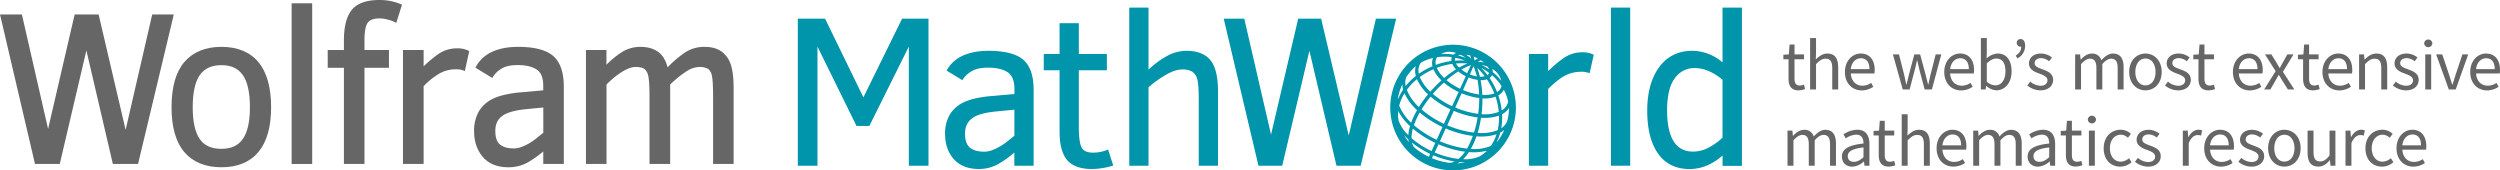 <svg xmlns="http://www.w3.org/2000/svg" viewBox="0 0 1452.64 99"><defs><style>.cls-1{fill:#666;}.cls-2{fill:#0095aa;}</style></defs><g id="Layer_2" data-name="Layer 2"><g id="Layer_1-2" data-name="Layer 1"><path class="cls-1" d="M1039.24,45.7V34.42h-3V31.81l3.18-.2.42-5.72h2.88v5.72h5.53v2.81h-5.53V45.76c0,2.49.8,3.94,3.16,3.94a6.9,6.9,0,0,0,2.32-.55l.67,2.6a12.34,12.34,0,0,1-3.79.76C1040.71,52.51,1039.24,49.76,1039.24,45.7Z"/><path class="cls-1" d="M1051.77,22.11h3.45v8.18l-.13,4.19c1.91-1.84,4-3.38,6.78-3.38,4.29,0,6.22,2.78,6.22,8V52h-3.45V39.53c0-3.8-1.15-5.43-3.85-5.43-2.08,0-3.53,1.07-5.57,3.14V52h-3.45Z"/><path class="cls-1" d="M1072,41.83c0-6.64,4.47-10.73,9.17-10.73,5.2,0,8.14,3.74,8.14,9.57a12.05,12.05,0,0,1-.16,2h-13.74c.25,4.32,2.89,7.12,6.78,7.12a8.9,8.9,0,0,0,5.07-1.63l1.24,2.26a12,12,0,0,1-6.74,2.12C1076.36,52.51,1072,48.53,1072,41.83Zm14.26-1.67c0-4.08-1.84-6.3-5-6.3-2.87,0-5.43,2.3-5.85,6.3Z"/><path class="cls-1" d="M1099.89,31.61h3.53l3,11.78c.45,1.94.83,3.77,1.21,5.69h.17c.44-1.92.89-3.78,1.39-5.69l3.15-11.78h3.37l3.18,11.78c.5,1.94.94,3.77,1.42,5.69h.16c.44-1.92.82-3.75,1.27-5.69l3-11.78H1128L1122.55,52h-4.21l-2.94-11c-.49-1.93-.88-3.8-1.38-5.87h-.16c-.45,2.07-.86,4-1.4,5.93L1109.6,52h-4Z"/><path class="cls-1" d="M1129.72,41.83c0-6.64,4.47-10.73,9.17-10.73,5.2,0,8.14,3.74,8.14,9.57a11,11,0,0,1-.16,2h-13.74c.25,4.32,2.89,7.12,6.78,7.12a8.88,8.88,0,0,0,5.07-1.63l1.24,2.26a12,12,0,0,1-6.73,2.12C1134.05,52.51,1129.72,48.53,1129.72,41.83ZM1144,40.16c0-4.08-1.84-6.3-5-6.3-2.87,0-5.43,2.3-5.85,6.3Z"/><path class="cls-1" d="M1154.19,49.9h-.11l-.32,2.1H1151V22.11h3.45v8.18l-.12,3.66a10.34,10.34,0,0,1,6.41-2.85c5.27,0,8.1,4.09,8.1,10.38,0,7-4.17,11-8.83,11A9.14,9.14,0,0,1,1154.19,49.9Zm11.09-8.37c0-4.5-1.54-7.52-5.38-7.52-1.73,0-3.52,1-5.45,2.78V47.48a7.86,7.86,0,0,0,5,2.12C1162.79,49.6,1165.28,46.56,1165.28,41.53Z"/><path class="cls-1" d="M1171.24,32.31c2.11-1.38,3.19-2.85,3.19-5.26l-.5-2.78,1.74,2.14a2.21,2.21,0,0,1-3.84-1.39,2.14,2.14,0,0,1,2.23-2.32c1.66,0,2.64,1.36,2.64,3.79a8.1,8.1,0,0,1-4.47,7.44Z"/><path class="cls-1" d="M1178,49.68l1.7-2.28a9.17,9.17,0,0,0,6,2.42c2.68,0,4-1.43,4-3.17,0-2.1-2.41-3-4.66-3.86-2.86-1-6.09-2.45-6.09-5.89,0-3.27,2.62-5.8,7-5.8a10.35,10.35,0,0,1,6.34,2.3l-1.65,2.21a7.67,7.67,0,0,0-4.65-1.82c-2.57,0-3.76,1.37-3.76,2.93,0,1.94,2.22,2.68,4.53,3.54,2.94,1.11,6.22,2.3,6.22,6.18,0,3.31-2.63,6.07-7.44,6.07A12.27,12.27,0,0,1,1178,49.68Z"/><path class="cls-1" d="M1205.79,31.61h2.86l.29,3h.11c1.79-1.93,3.92-3.47,6.35-3.47A5.39,5.39,0,0,1,1221,35c2.12-2.29,4.24-3.89,6.72-3.89,4.2,0,6.21,2.78,6.21,8V52h-3.45V39.53c0-3.8-1.2-5.43-3.8-5.43-1.58,0-3.22,1-5.11,3.14V52h-3.45V39.53c0-3.8-1.2-5.43-3.79-5.43-1.53,0-3.23,1-5.12,3.14V52h-3.45Z"/><path class="cls-1" d="M1237.17,41.83c0-6.8,4.45-10.73,9.45-10.73s9.45,3.93,9.45,10.73-4.45,10.68-9.45,10.68S1237.17,48.59,1237.17,41.83Zm15.34,0c0-4.67-2.38-7.85-5.89-7.85s-5.88,3.18-5.88,7.85,2.38,7.8,5.88,7.8S1252.51,46.51,1252.51,41.83Z"/><path class="cls-1" d="M1258,49.68l1.71-2.28a9.17,9.17,0,0,0,6,2.42c2.68,0,4-1.43,4-3.17,0-2.1-2.41-3-4.67-3.86-2.86-1-6.08-2.45-6.08-5.89,0-3.27,2.61-5.8,7-5.8a10.35,10.35,0,0,1,6.34,2.3l-1.65,2.21a7.64,7.64,0,0,0-4.65-1.82c-2.57,0-3.75,1.37-3.75,2.93,0,1.94,2.22,2.68,4.52,3.54,3,1.11,6.22,2.3,6.22,6.18,0,3.31-2.62,6.07-7.44,6.07A12.29,12.29,0,0,1,1258,49.68Z"/><path class="cls-1" d="M1277.43,45.7V34.42h-3V31.81l3.19-.2.41-5.72h2.88v5.72h5.53v2.81h-5.53V45.76c0,2.49.81,3.94,3.16,3.94a6.9,6.9,0,0,0,2.32-.55l.67,2.6a12.28,12.28,0,0,1-3.79.76C1278.9,52.51,1277.43,49.76,1277.43,45.7Z"/><path class="cls-1" d="M1297.46,41.83c0-6.64,4.48-10.73,9.17-10.73,5.2,0,8.14,3.74,8.14,9.57a11,11,0,0,1-.16,2h-13.73c.24,4.32,2.88,7.12,6.77,7.12a8.91,8.91,0,0,0,5.08-1.63l1.23,2.26a12,12,0,0,1-6.73,2.12C1301.79,52.51,1297.46,48.53,1297.46,41.83Zm14.26-1.67c0-4.08-1.84-6.3-5-6.3-2.86,0-5.42,2.3-5.84,6.3Z"/><path class="cls-1" d="M1322.26,41.36l-6.17-9.75h3.74l2.73,4.47c.63,1.13,1.32,2.28,2,3.4h.17c.61-1.12,1.22-2.27,1.84-3.4l2.49-4.47h3.6l-6.17,10.11L1333.15,52h-3.74l-3-4.74c-.7-1.22-1.45-2.48-2.21-3.66H1324c-.7,1.18-1.36,2.42-2.06,3.66L1319.19,52h-3.6Z"/><path class="cls-1" d="M1338.23,45.7V34.42h-3V31.81l3.19-.2.42-5.72h2.88v5.72h5.52v2.81h-5.52V45.76c0,2.49.8,3.94,3.15,3.94a7,7,0,0,0,2.33-.55l.66,2.6a12.22,12.22,0,0,1-3.78.76C1339.7,52.51,1338.23,49.76,1338.23,45.7Z"/><path class="cls-1" d="M1349.49,41.83c0-6.64,4.47-10.73,9.17-10.73,5.2,0,8.14,3.74,8.14,9.57a11,11,0,0,1-.16,2H1352.9c.25,4.32,2.89,7.12,6.78,7.12a8.88,8.88,0,0,0,5.07-1.63l1.24,2.26a12,12,0,0,1-6.73,2.12C1353.82,52.51,1349.49,48.53,1349.49,41.83Zm14.26-1.67c0-4.08-1.84-6.3-5-6.3-2.86,0-5.43,2.3-5.85,6.3Z"/><path class="cls-1" d="M1370.77,31.61h2.85l.29,2.94h.12c1.94-1.91,4-3.45,6.84-3.45,4.29,0,6.23,2.78,6.23,8V52h-3.45V39.53c0-3.8-1.15-5.43-3.85-5.43-2.09,0-3.53,1.07-5.58,3.14V52h-3.45Z"/><path class="cls-1" d="M1390.41,49.68l1.7-2.28a9.17,9.17,0,0,0,6,2.42c2.68,0,4-1.43,4-3.17,0-2.1-2.41-3-4.66-3.86-2.86-1-6.09-2.45-6.09-5.89,0-3.27,2.62-5.8,7-5.8a10.35,10.35,0,0,1,6.34,2.3l-1.65,2.21a7.67,7.67,0,0,0-4.65-1.82c-2.57,0-3.76,1.37-3.76,2.93,0,1.94,2.22,2.68,4.53,3.54,2.94,1.11,6.22,2.3,6.22,6.18,0,3.31-2.63,6.07-7.44,6.07A12.27,12.27,0,0,1,1390.41,49.68Z"/><path class="cls-1" d="M1408.57,25.19a2.39,2.39,0,0,1,4.77,0,2.39,2.39,0,0,1-4.77,0Zm.63,6.42h3.45V52h-3.45Z"/><path class="cls-1" d="M1415.54,31.61h3.55L1423,43.2c.61,2,1.27,4.06,1.88,6h.17c.61-2,1.27-4,1.88-6l3.86-11.59h3.38L1426.91,52h-4Z"/><path class="cls-1" d="M1435.34,41.83c0-6.64,4.47-10.73,9.16-10.73,5.21,0,8.14,3.74,8.14,9.57a11,11,0,0,1-.16,2h-13.73c.24,4.32,2.89,7.12,6.78,7.12a8.9,8.9,0,0,0,5.07-1.63l1.23,2.26a12,12,0,0,1-6.73,2.12C1439.67,52.51,1435.34,48.53,1435.34,41.83Zm14.25-1.67c0-4.08-1.83-6.3-5-6.3-2.87,0-5.43,2.3-5.85,6.3Z"/><path class="cls-1" d="M1038.64,75.9h2.85l.29,3h.11c1.79-1.93,3.92-3.47,6.35-3.47a5.38,5.38,0,0,1,5.63,3.89c2.12-2.29,4.25-3.89,6.73-3.89,4.19,0,6.2,2.78,6.2,8V96.29h-3.45V83.82c0-3.8-1.2-5.43-3.79-5.43-1.59,0-3.23,1-5.12,3.13V96.29H1051V83.82c0-3.8-1.2-5.43-3.79-5.43q-2.29,0-5.11,3.13V96.29h-3.45Z"/><path class="cls-1" d="M1070.27,91c0-4.45,3.83-6.67,12.52-7.61,0-2.63-.88-5.15-4.21-5.15a11.22,11.22,0,0,0-6.08,2.18l-1.35-2.36a15,15,0,0,1,8-2.67c5,0,7.09,3.31,7.09,8.39V96.29h-2.86l-.29-2.44H1083a10.86,10.86,0,0,1-6.75,3C1072.83,96.8,1070.27,94.68,1070.27,91Zm12.52.32V85.65c-6.83.82-9.14,2.5-9.14,5.1,0,2.32,1.57,3.27,3.57,3.27S1080.82,93.06,1082.79,91.32Z"/><path class="cls-1" d="M1091.65,90V78.71h-3V76.1l3.19-.2.42-5.72h2.88V75.9h5.52v2.81h-5.52V90.05c0,2.49.8,3.94,3.15,3.94a6.9,6.9,0,0,0,2.32-.55l.67,2.6a12.22,12.22,0,0,1-3.78.76C1093.12,96.8,1091.65,94.05,1091.65,90Z"/><path class="cls-1" d="M1105,66.4h3.45v8.18l-.12,4.19c1.9-1.84,4-3.38,6.77-3.38,4.3,0,6.23,2.78,6.23,8V96.29h-3.45V83.82c0-3.8-1.15-5.43-3.85-5.43-2.09,0-3.53,1.07-5.58,3.13V96.29H1105Z"/><path class="cls-1" d="M1125.27,86.12c0-6.64,4.48-10.73,9.17-10.73,5.2,0,8.14,3.74,8.14,9.57a11,11,0,0,1-.16,2h-13.74c.25,4.32,2.89,7.12,6.78,7.12a8.91,8.91,0,0,0,5.08-1.63l1.23,2.26A12,12,0,0,1,1135,96.8C1129.6,96.8,1125.27,92.82,1125.27,86.12Zm14.26-1.67c0-4.08-1.84-6.31-5-6.31-2.86,0-5.43,2.31-5.85,6.31Z"/><path class="cls-1" d="M1146.55,75.9h2.85l.29,3h.12c1.78-1.93,3.91-3.47,6.34-3.47a5.38,5.38,0,0,1,5.63,3.89c2.12-2.29,4.25-3.89,6.73-3.89,4.19,0,6.21,2.78,6.21,8V96.29h-3.46V83.82c0-3.8-1.2-5.43-3.79-5.43-1.58,0-3.23,1-5.11,3.13V96.29h-3.45V83.82c0-3.8-1.2-5.43-3.8-5.43-1.53,0-3.22,1-5.11,3.13V96.29h-3.45Z"/><path class="cls-1" d="M1178.18,91c0-4.45,3.84-6.67,12.53-7.61,0-2.63-.88-5.15-4.21-5.15a11.26,11.26,0,0,0-6.09,2.18l-1.35-2.36a15,15,0,0,1,8-2.67c5,0,7.08,3.31,7.08,8.39V96.29h-2.85l-.29-2.44h-.12a10.81,10.81,0,0,1-6.74,3C1180.74,96.8,1178.18,94.68,1178.18,91Zm12.53.32V85.65c-6.84.82-9.15,2.5-9.15,5.1,0,2.32,1.57,3.27,3.58,3.27S1188.73,93.06,1190.71,91.32Z"/><path class="cls-1" d="M1200.4,90V78.71h-3V76.1l3.18-.2.42-5.72h2.88V75.9h5.53v2.81h-5.53V90.05c0,2.49.8,3.94,3.15,3.94a6.9,6.9,0,0,0,2.33-.55L1210,96a12.34,12.34,0,0,1-3.79.76C1201.87,96.8,1200.4,94.05,1200.4,90Z"/><path class="cls-1" d="M1213.13,69.47a2.39,2.39,0,0,1,4.77,0,2.39,2.39,0,0,1-4.77,0Zm.64,6.43h3.45V96.29h-3.45Z"/><path class="cls-1" d="M1222.36,86.12c0-6.8,4.6-10.73,9.82-10.73a8.55,8.55,0,0,1,6,2.4l-1.76,2.28a5.94,5.94,0,0,0-4.05-1.8c-3.69,0-6.4,3.18-6.4,7.85s2.56,7.8,6.31,7.8a7.36,7.36,0,0,0,4.79-2l1.49,2.31a9.89,9.89,0,0,1-6.59,2.6C1226.5,96.8,1222.36,92.88,1222.36,86.12Z"/><path class="cls-1" d="M1240.54,94l1.7-2.28a9.17,9.17,0,0,0,6,2.42c2.68,0,4-1.43,4-3.17,0-2.1-2.41-3-4.67-3.86-2.85-1-6.08-2.46-6.08-5.9,0-3.26,2.62-5.79,7-5.79a10.29,10.29,0,0,1,6.34,2.3l-1.65,2.21a7.69,7.69,0,0,0-4.65-1.82c-2.57,0-3.76,1.37-3.76,2.93,0,1.94,2.22,2.68,4.53,3.54,2.94,1.1,6.22,2.3,6.22,6.18,0,3.31-2.63,6.07-7.44,6.07A12.24,12.24,0,0,1,1240.54,94Z"/><path class="cls-1" d="M1268.35,75.9h2.85l.29,3.71h.12c1.42-2.59,3.5-4.22,5.8-4.22a4.78,4.78,0,0,1,2.17.42l-.64,3a5.71,5.71,0,0,0-2-.33c-1.72,0-3.78,1.24-5.16,4.69V96.29h-3.45Z"/><path class="cls-1" d="M1280.77,86.12c0-6.64,4.47-10.73,9.16-10.73,5.21,0,8.14,3.74,8.14,9.57a11,11,0,0,1-.16,2h-13.73c.24,4.32,2.89,7.12,6.78,7.12a8.9,8.9,0,0,0,5.07-1.63l1.23,2.26a12,12,0,0,1-6.73,2.12C1285.1,96.8,1280.77,92.82,1280.77,86.12ZM1295,84.45c0-4.08-1.83-6.31-5-6.31-2.87,0-5.43,2.31-5.85,6.31Z"/><path class="cls-1" d="M1300.62,94l1.7-2.28a9.17,9.17,0,0,0,6,2.42c2.68,0,4-1.43,4-3.17,0-2.1-2.41-3-4.66-3.86-2.86-1-6.08-2.46-6.08-5.9,0-3.26,2.61-5.79,7-5.79a10.29,10.29,0,0,1,6.34,2.3l-1.65,2.21a7.67,7.67,0,0,0-4.65-1.82c-2.57,0-3.76,1.37-3.76,2.93,0,1.94,2.22,2.68,4.53,3.54,2.94,1.1,6.22,2.3,6.22,6.18,0,3.31-2.63,6.07-7.44,6.07A12.27,12.27,0,0,1,1300.62,94Z"/><path class="cls-1" d="M1317.9,86.12c0-6.8,4.45-10.73,9.45-10.73s9.45,3.93,9.45,10.73-4.45,10.68-9.45,10.68S1317.9,92.88,1317.9,86.12Zm15.33,0c0-4.67-2.37-7.85-5.88-7.85s-5.89,3.18-5.89,7.85,2.38,7.8,5.89,7.8S1333.23,90.8,1333.23,86.12Z"/><path class="cls-1" d="M1340.83,88.82V75.9h3.45V88.37c0,3.8,1.15,5.43,3.85,5.43,2.09,0,3.53-1,5.46-3.44V75.9H1357V96.29h-2.85l-.29-3.19h-.11c-1.9,2.22-3.93,3.7-6.73,3.7C1342.76,96.8,1340.83,94,1340.83,88.82Z"/><path class="cls-1" d="M1362.88,75.9h2.85l.29,3.71h.12c1.42-2.59,3.5-4.22,5.8-4.22a4.78,4.78,0,0,1,2.17.42l-.64,3a5.71,5.71,0,0,0-2-.33c-1.72,0-3.78,1.24-5.16,4.69V96.29h-3.45Z"/><path class="cls-1" d="M1374.45,86.12c0-6.8,4.6-10.73,9.82-10.73a8.55,8.55,0,0,1,6,2.4l-1.76,2.28a5.92,5.92,0,0,0-4-1.8c-3.69,0-6.4,3.18-6.4,7.85s2.56,7.8,6.31,7.8a7.34,7.34,0,0,0,4.79-2l1.49,2.31a9.87,9.87,0,0,1-6.59,2.6C1378.59,96.8,1374.45,92.88,1374.45,86.12Z"/><path class="cls-1" d="M1392.5,86.12c0-6.64,4.47-10.73,9.17-10.73,5.2,0,8.14,3.74,8.14,9.57a11,11,0,0,1-.17,2h-13.73c.25,4.32,2.89,7.12,6.78,7.12a8.9,8.9,0,0,0,5.07-1.63l1.24,2.26a12,12,0,0,1-6.74,2.12C1396.83,96.8,1392.5,92.82,1392.5,86.12Zm14.25-1.67c0-4.08-1.83-6.31-5-6.31-2.87,0-5.43,2.31-5.85,6.31Z"/><polygon class="cls-2" points="501.69 56.56 479.41 10.84 463.57 10.84 463.57 96.29 475 96.29 475 27.09 497.6 73.01 497.69 73.19 505.14 73.19 528.08 27.07 528.08 96.29 539.51 96.29 539.51 10.84 524.16 10.84 501.69 56.56"/><path class="cls-2" d="M594.48,34.63c-4.05-3.38-10.8-5.1-20.06-5.1-6,0-11.07,1-15.12,2.88a19.75,19.75,0,0,0-9.12,8.32L550,41l9.19,5.6.16-.28a15,15,0,0,1,5-4.8c2.29-1.47,5.6-2.21,9.85-2.21,4.77,0,8.55.89,11.24,2.64s4,5,4,9.84v2.83L573.89,56c-6.26.74-11.11,2-14.41,3.68a18.54,18.54,0,0,0-7.67,7.05,21.59,21.59,0,0,0-2.65,11.16c0,5.9,1.71,10.8,5.07,14.58s8.24,5.72,14.43,5.72A22.8,22.8,0,0,0,580,95.33a60.28,60.28,0,0,0,9.38-6.68v7.64H600.6v-44C600.6,44,598.54,38,594.48,34.63Zm-5.07,29.1V78.89l-4,3.19a37.48,37.48,0,0,1-4.34,3,31,31,0,0,1-4.55,2.18,12.76,12.76,0,0,1-4.6.87c-3.74,0-6.58-.82-8.43-2.43s-2.76-4.3-2.76-8c0-3.91,1.39-6.93,4.15-9s7.71-3.4,14.61-4Z"/><path class="cls-2" d="M643.56,87a21.23,21.23,0,0,1-8.51,1.69c-3.44,0-5.68-1.07-6.66-3.18s-1.53-5.89-1.53-11V40.84h16.29V31.37H626.86V13.48H615.67V31.37h-9.19v9.47h9.19v35.7c0,7.4,1.46,12.91,4.33,16.38s7.71,5.27,14.31,5.27a41.4,41.4,0,0,0,12.23-1.92l.31-.09-3-9.3Z"/><path class="cls-2" d="M689.39,29.53A23.89,23.89,0,0,0,677.29,33a50.89,50.89,0,0,0-9.93,7.44V4.41H656.17V96.29h11.19V50.71a62.85,62.85,0,0,1,10.25-7.34c3.53-2,6.65-3,9.27-3a10.8,10.8,0,0,1,6,1.35A7.5,7.5,0,0,1,695.67,46c.58,2,.87,6.07.87,12.13V96.29h11.19V53.08c0-8.46-1.49-14.55-4.42-18.13S695.68,29.53,689.39,29.53Z"/><polygon class="cls-2" points="783.69 78.73 767.71 11.09 767.65 10.84 754.33 10.84 738.54 78.23 723.05 11.1 722.99 10.84 711.05 10.84 731.18 96.04 731.24 96.29 745.04 96.29 760.84 29.5 776.51 96.04 776.57 96.29 790.63 96.29 811.25 10.84 799.49 10.84 783.69 78.73"/><path class="cls-2" d="M919.34,30.39a18.62,18.62,0,0,0-11,3.52,70.29,70.29,0,0,0-8.77,7.41V31.37H888.38V96.29h11.19V51.68c3.8-3.78,7.17-6.42,10-7.84a20,20,0,0,1,8.95-2.14,12.69,12.69,0,0,1,4.78.71l.36.15,2.4-10.73-.21-.12A13.9,13.9,0,0,0,919.34,30.39Z"/><rect class="cls-2" x="936.05" y="4.41" width="11.19" height="91.88"/><path class="cls-2" d="M1000.88,4.41V36.26a26.87,26.87,0,0,0-17.57-6.73c-8.16,0-14.63,3.2-19.25,9.51s-6.93,14.79-6.93,25.31c0,10.72,2.15,19.12,6.37,25s10.36,8.87,18.16,8.87a25.7,25.7,0,0,0,11-2.42,33.19,33.19,0,0,0,8.24-5.43v6h11.25V4.41Zm0,41.9V80a37.56,37.56,0,0,1-7.77,5.61,19.36,19.36,0,0,1-9.43,2.47c-9.95,0-15-8.07-15-24,0-8.42,1.51-14.7,4.5-18.64a13.83,13.83,0,0,1,11.47-5.91C990,39.55,995.41,41.83,1000.88,46.31Z"/><polygon class="cls-1" points="100.99 8.39 88.45 8.39 72.99 75.46 57.43 8.95 57.3 8.39 43.38 8.39 27.94 74.94 12.72 8.39 0 8.39 20.2 94.72 20.33 95.27 34.73 95.27 50.19 29.3 65.45 94.72 65.58 95.27 80.22 95.27 100.78 9.29 100.99 8.39"/><path class="cls-1" d="M128.69,27.22c-9.31,0-16.55,3-21.54,8.77s-7.48,14.65-7.48,26.34c0,11.48,2.5,20.25,7.44,26.05s12.23,8.8,21.58,8.8,16.58-3,21.49-8.89,7.35-14.61,7.35-26S155.07,42,150.21,36.15,138.08,27.22,128.69,27.22ZM141.1,80.74c-2.72,3.86-6.77,5.74-12.41,5.74-5.91,0-10.07-1.9-12.71-5.8s-4-10.11-4-18.35c0-8.57,1.39-14.88,4.15-18.75s6.92-5.72,12.56-5.72,9.6,1.87,12.36,5.69,4.17,10.17,4.17,18.78C145.22,70.65,143.83,76.85,141.1,80.74Z"/><rect class="cls-1" x="169.45" y="1.91" width="11.95" height="93.36"/><path class="cls-1" d="M233,2.47A31.52,31.52,0,0,0,220.3,0c-7.53,0-12.9,2-15.94,5.8s-4.53,9.75-4.53,17.7v5.57h-9.41V39.41h9.41V95.27h11.95V39.41H226V29.07H211.78V23.5c0-5.16.65-8.64,1.93-10.33s3.54-2.47,6.83-2.47a19.22,19.22,0,0,1,4.66.66,20,20,0,0,1,4.31,1.55l.75.39,3.33-10.57Z"/><path class="cls-1" d="M265.49,28.09a18.82,18.82,0,0,0-11.21,3.62,69,69,0,0,0-8.13,6.85V29.07h-12v66.2h12V50.1a40.51,40.51,0,0,1,9.78-7.71,19.33,19.33,0,0,1,8.76-2.12,12.16,12.16,0,0,1,4.61.68l.79.35,2.57-11.57-.47-.26A14.08,14.08,0,0,0,265.49,28.09Z"/><path class="cls-1" d="M321.36,32.45c-4.11-3.47-10.93-5.23-20.27-5.23-6,0-11.16,1-15.25,2.94a20.09,20.09,0,0,0-9.28,8.55l-.33.6,9.83,6,.37-.63a14.43,14.43,0,0,1,4.81-4.7c2.21-1.44,5.45-2.17,9.61-2.17,4.69,0,8.39.88,11,2.6s3.81,4.89,3.81,9.58v2.49l-15.15,1.36c-6.29.75-11.18,2-14.52,3.75a19,19,0,0,0-7.81,7.25,22.35,22.35,0,0,0-2.7,11.45c0,6,1.74,11.07,5.16,15s8.4,5.89,14.7,5.89a22.87,22.87,0,0,0,11.54-2.93A60.15,60.15,0,0,0,315.67,88v7.24h11.94V50.54C327.61,42,325.51,36,321.36,32.45ZM298.59,86.24c-3.64,0-6.38-.8-8.16-2.36s-2.62-4.15-2.62-7.79c0-3.86,1.3-6.71,4-8.71s7.57-3.36,14.38-4l9.5-.92V77.16c-1.27,1-2.55,2-3.87,3.09a34,34,0,0,1-4.28,3A30.25,30.25,0,0,1,303,85.39,12.41,12.41,0,0,1,298.59,86.24Z"/><path class="cls-1" d="M424.59,37.42a15,15,0,0,0-5.46-7.57c-2.48-1.74-5.78-2.63-9.83-2.63a20.46,20.46,0,0,0-12,3.77,65.22,65.22,0,0,0-9.4,8.14c-1-3.89-2.69-6.83-5.14-8.73-2.7-2.11-6.33-3.18-10.8-3.18a20.19,20.19,0,0,0-11.4,3.58,51.94,51.94,0,0,0-8.18,6.82V29.07H340.47v66.2h11.95V49.11a49.22,49.22,0,0,1,9.31-7.55c2.93-1.76,5.5-2.65,7.64-2.65,2.32,0,4,.4,5.08,1.19a6.89,6.89,0,0,1,2.24,4.12c.47,2.07.71,6.17.71,12.18V95.27h12V49.12a60.1,60.1,0,0,1,10-8,14.06,14.06,0,0,1,6.8-2.19A9.68,9.68,0,0,1,411.36,40a6,6,0,0,1,2.26,3.85c.48,2,.72,6.22.72,12.55V95.27h11.94V51.34C426.28,45.32,425.71,40.64,424.59,37.42Z"/><path class="cls-2" d="M844.32,26a36.5,36.5,0,1,0,36.5,36.5A36.54,36.54,0,0,0,844.32,26ZM820.17,80.27a20.22,20.22,0,0,1,.79-5.52A58.59,58.59,0,0,0,834,83l-2.18,4.77A49.85,49.85,0,0,1,820.17,80.27ZM831,89.4l-.78,1.7a37.48,37.48,0,0,1-8.57-5.56,7.26,7.26,0,0,1-1.21-2.7A52.3,52.3,0,0,0,831,89.4ZM818.33,78.55a22.69,22.69,0,0,1-5.62-8.36,19.19,19.19,0,0,1-.26-5.67,32.11,32.11,0,0,0,6.86,8.77A24,24,0,0,0,818.33,78.55Zm.23,4,0,0a32.67,32.67,0,0,1-2.69-4.08Q817,79.75,818.34,81A14.06,14.06,0,0,0,818.56,82.52Zm-6.29-24.74q0-.33,0-.66a32.86,32.86,0,0,1,2.3-7.58c.07-.17.15-.35.23-.52a14.11,14.11,0,0,0,.53,3A29.15,29.15,0,0,0,813,56.14C812.71,56.68,812.48,57.23,812.27,57.78Zm.75,3.5a25.06,25.06,0,0,1,1.47-4.12,26.83,26.83,0,0,1,1.6-3,30.45,30.45,0,0,0,7.3,9.8c-.77,1.36-1.48,2.71-2.09,4.05-.5,1.11-.95,2.19-1.33,3.24A27,27,0,0,1,813,61.28ZM872.5,50a5.49,5.49,0,0,1-2.62,3.49,43,43,0,0,0-4.37-8.21,4.38,4.38,0,0,0,1.42-1.59A30.7,30.7,0,0,1,872.5,50Zm-5.42-10a13.68,13.68,0,0,1,3.31,2.85,13.28,13.28,0,0,1,1.87,3.64c0,.16.09.31.13.47a32.37,32.37,0,0,0-5-5.06,5.2,5.2,0,0,0-.27-1.79Zm9.25,19a7.63,7.63,0,0,1-3.73,5.13,41.27,41.27,0,0,0-2-8.71,7.55,7.55,0,0,0,3.19-3.3A25.77,25.77,0,0,1,876.33,59.05Zm-1.93-9.17v0l0,.08Zm-41.84,4.69A72.87,72.87,0,0,1,839,48a38.88,38.88,0,0,0,8.54,5.46l-3.8,8.27A49.78,49.78,0,0,1,832.56,54.57Zm10.3,9L839,71.94a56.87,56.87,0,0,1-13-8.36,66.87,66.87,0,0,1,5.26-7.43A51.72,51.72,0,0,0,842.86,63.57Zm6.41-9.35a39.88,39.88,0,0,0,8,2.44c.76.14,1.52.26,2.25.35a67.31,67.31,0,0,1-.6,9.16c-1-.11-2-.27-3-.46a51.31,51.31,0,0,1-10.33-3.18C846.83,59.71,848.07,56.92,849.27,54.22Zm9.27-7.77a56.35,56.35,0,0,1,.9,8.49c-.62-.07-1.25-.18-1.88-.3a36.91,36.91,0,0,1-7.46-2.28c1.14-2.58,2.23-5,3.22-7.32a22.19,22.19,0,0,0,4.14,1.23Zm-.23-7a38.45,38.45,0,0,1,4.42,4.91,9.18,9.18,0,0,1-2.82.26A39.25,39.25,0,0,0,858.31,39.41Zm-5.79,3.12a19.26,19.26,0,0,1-3.34-2.09,35.56,35.56,0,0,1,5.5-2.6Zm-.81,1.78-3.34,7.28a36.82,36.82,0,0,1-7.84-5,60.32,60.32,0,0,1,6.84-5.08A21.23,21.23,0,0,0,851.71,44.31Zm-12.58,1a18.18,18.18,0,0,1-4.29-5.89,42.7,42.7,0,0,1,9-2.31,10.89,10.89,0,0,0,2.2,3.15A61,61,0,0,0,839.13,45.35Zm4.24-9.86a43.47,43.47,0,0,0-9.07,2.26,5.57,5.57,0,0,1,.77-4.49,31.48,31.48,0,0,1,8.51,0A4.4,4.4,0,0,0,843.37,35.49ZM837.58,46.7a72.86,72.86,0,0,0-6.48,6.55A24.11,24.11,0,0,1,825,44.74a40.76,40.76,0,0,1,7.92-4.5A20.1,20.1,0,0,0,837.58,46.7Zm-5.22-8.2a42.87,42.87,0,0,0-7.91,4.34,7.69,7.69,0,0,1,1.22-6.49,26.5,26.5,0,0,1,7-2.64A7.65,7.65,0,0,0,832.36,38.5Zm-2.6,16.32a66.94,66.94,0,0,0-5.31,7.38,27.1,27.1,0,0,1-7-10A33.88,33.88,0,0,1,823.34,46,26.68,26.68,0,0,0,829.76,54.82Zm-4.83,10.55a59.05,59.05,0,0,0,13.24,8.43l-3.41,7.42a57.07,57.07,0,0,1-13.19-8.48c.42-1.2.92-2.46,1.51-3.73S824.24,66.59,824.93,65.37Zm10.93,18.47a59.5,59.5,0,0,0,12.28,3.81c1.06.2,2.11.36,3.13.49a19.66,19.66,0,0,1-3.77,4.18c-1.13-.12-2.29-.29-3.45-.51a52.21,52.21,0,0,1-10.42-3.21C834.25,87.29,835,85.7,835.86,83.84Zm12.29,10.31a29,29,0,0,0,3.2.1,32.56,32.56,0,0,1-4.51.71A14.06,14.06,0,0,0,848.15,94.15Zm2-1.64a24,24,0,0,0,3.38-4.14A30.89,30.89,0,0,0,864,87.55a19.69,19.69,0,0,1-4.34,3.38A21.51,21.51,0,0,1,850.13,92.51Zm2.3-6.16c-1.24-.14-2.51-.33-3.8-.58a58.25,58.25,0,0,1-12-3.69c.5-1.08,1-2.23,1.58-3.45l1.82-4a60.18,60.18,0,0,0,12.31,3.81c1.16.22,2.31.4,3.44.53-.48,1.31-1,2.57-1.53,3.75S853.08,85.24,852.43,86.35Zm.41-9.87a58.3,58.3,0,0,1-11.91-3.68l3.79-8.39a52.31,52.31,0,0,0,10.77,3.32c1,.2,2.07.36,3.08.48A62.93,62.93,0,0,1,856.49,77C855.29,76.9,854.07,76.72,852.84,76.48Zm7.72-8.08A25.3,25.3,0,0,0,871,67.18a32.73,32.73,0,0,1-.76,8.46,25.92,25.92,0,0,1-11.67,1.58A61.71,61.71,0,0,0,860.56,68.4Zm.28-2.05a67.32,67.32,0,0,0,.52-9.17,19.11,19.11,0,0,0,7.62-1,39.19,39.19,0,0,1,1.87,8.83A23,23,0,0,1,860.84,66.35Zm7.44-12.06a17.2,17.2,0,0,1-7,.83,57.3,57.3,0,0,0-1-8.54,10.18,10.18,0,0,0,3.65-.51A42.25,42.25,0,0,1,868.28,54.29Zm-4-10.66a39.37,39.37,0,0,0-3.69-4.23,34.15,34.15,0,0,1,4.68,3A2.5,2.5,0,0,1,864.3,43.63Zm-3.45-5.91a19.47,19.47,0,0,1,3.57,1,6.7,6.7,0,0,1,.81,1.6A36.87,36.87,0,0,0,860.85,37.72Zm-2.17-1.88a7.74,7.74,0,0,1,1.89-.78,19.64,19.64,0,0,1,1.71,1.3A22.78,22.78,0,0,0,858.68,35.84Zm-1.92-.71a14,14,0,0,0-.5-2.27A22.74,22.74,0,0,1,858.73,34,14.73,14.73,0,0,0,856.76,35.13Zm1.35,9.25-.38-.07a19.62,19.62,0,0,1-3.62-1.07l2.07-4.79A35.57,35.57,0,0,1,858.11,44.38Zm-6.2-12.6,1.18.18q.54.1,1.08.24a8,8,0,0,1,.77,2A24.07,24.07,0,0,0,851.91,31.78Zm.79,5.1a40.24,40.24,0,0,0-4.88,2.37A10.09,10.09,0,0,1,846,36.9,38.46,38.46,0,0,1,852.7,36.88Zm-1.49-1.7a41.45,41.45,0,0,0-5.79.08,2.62,2.62,0,0,1,.23-1.66A33.42,33.42,0,0,1,851.21,35.18Zm-4-2.92a5.9,5.9,0,0,1,1.52-.44,20.17,20.17,0,0,1,3.07,1.87A36.31,36.31,0,0,0,847.21,32.26Zm-2.62-.53a34,34,0,0,0-5.39-.44c-.63,0-1.27,0-1.9.06a11.46,11.46,0,0,1,4-1.23,14.62,14.62,0,0,1,4.78.64A5.41,5.41,0,0,0,844.59,31.73Zm-21.9,12.41A35.88,35.88,0,0,0,816.78,50a9.34,9.34,0,0,1,.34-5.18,33.18,33.18,0,0,1,5.53-6.44A10.46,10.46,0,0,0,822.69,44.14Zm10.16,46.08a52.44,52.44,0,0,0,10.7,3.3c.56.11,1.11.2,1.66.29a7.87,7.87,0,0,1-2.8.81c-.91-.09-1.86-.23-2.81-.41A38.19,38.19,0,0,1,832,91.9C832.25,91.46,832.52,90.9,832.85,90.22Zm21.79-3.69c.55-1,1.08-2,1.57-3.09.61-1.32,1.18-2.75,1.7-4.24A29.22,29.22,0,0,0,869.59,78,25.65,25.65,0,0,1,868.41,81a24.92,24.92,0,0,1-2.18,3.82A25.44,25.44,0,0,1,854.64,86.53Zm15.49-5a29,29,0,0,0,1.62-4.5,13.63,13.63,0,0,0,2.32-1.51A32.65,32.65,0,0,1,870.25,82a9.49,9.49,0,0,1-.7.72C869.75,82.34,869.94,81.94,870.13,81.54Zm2.18-7a34.38,34.38,0,0,0,.48-8.16,10.33,10.33,0,0,0,4-3.63q0,.6,0,1.2a32.09,32.09,0,0,1-1,6.36A8.94,8.94,0,0,1,872.31,74.53Z"/></g></g></svg>